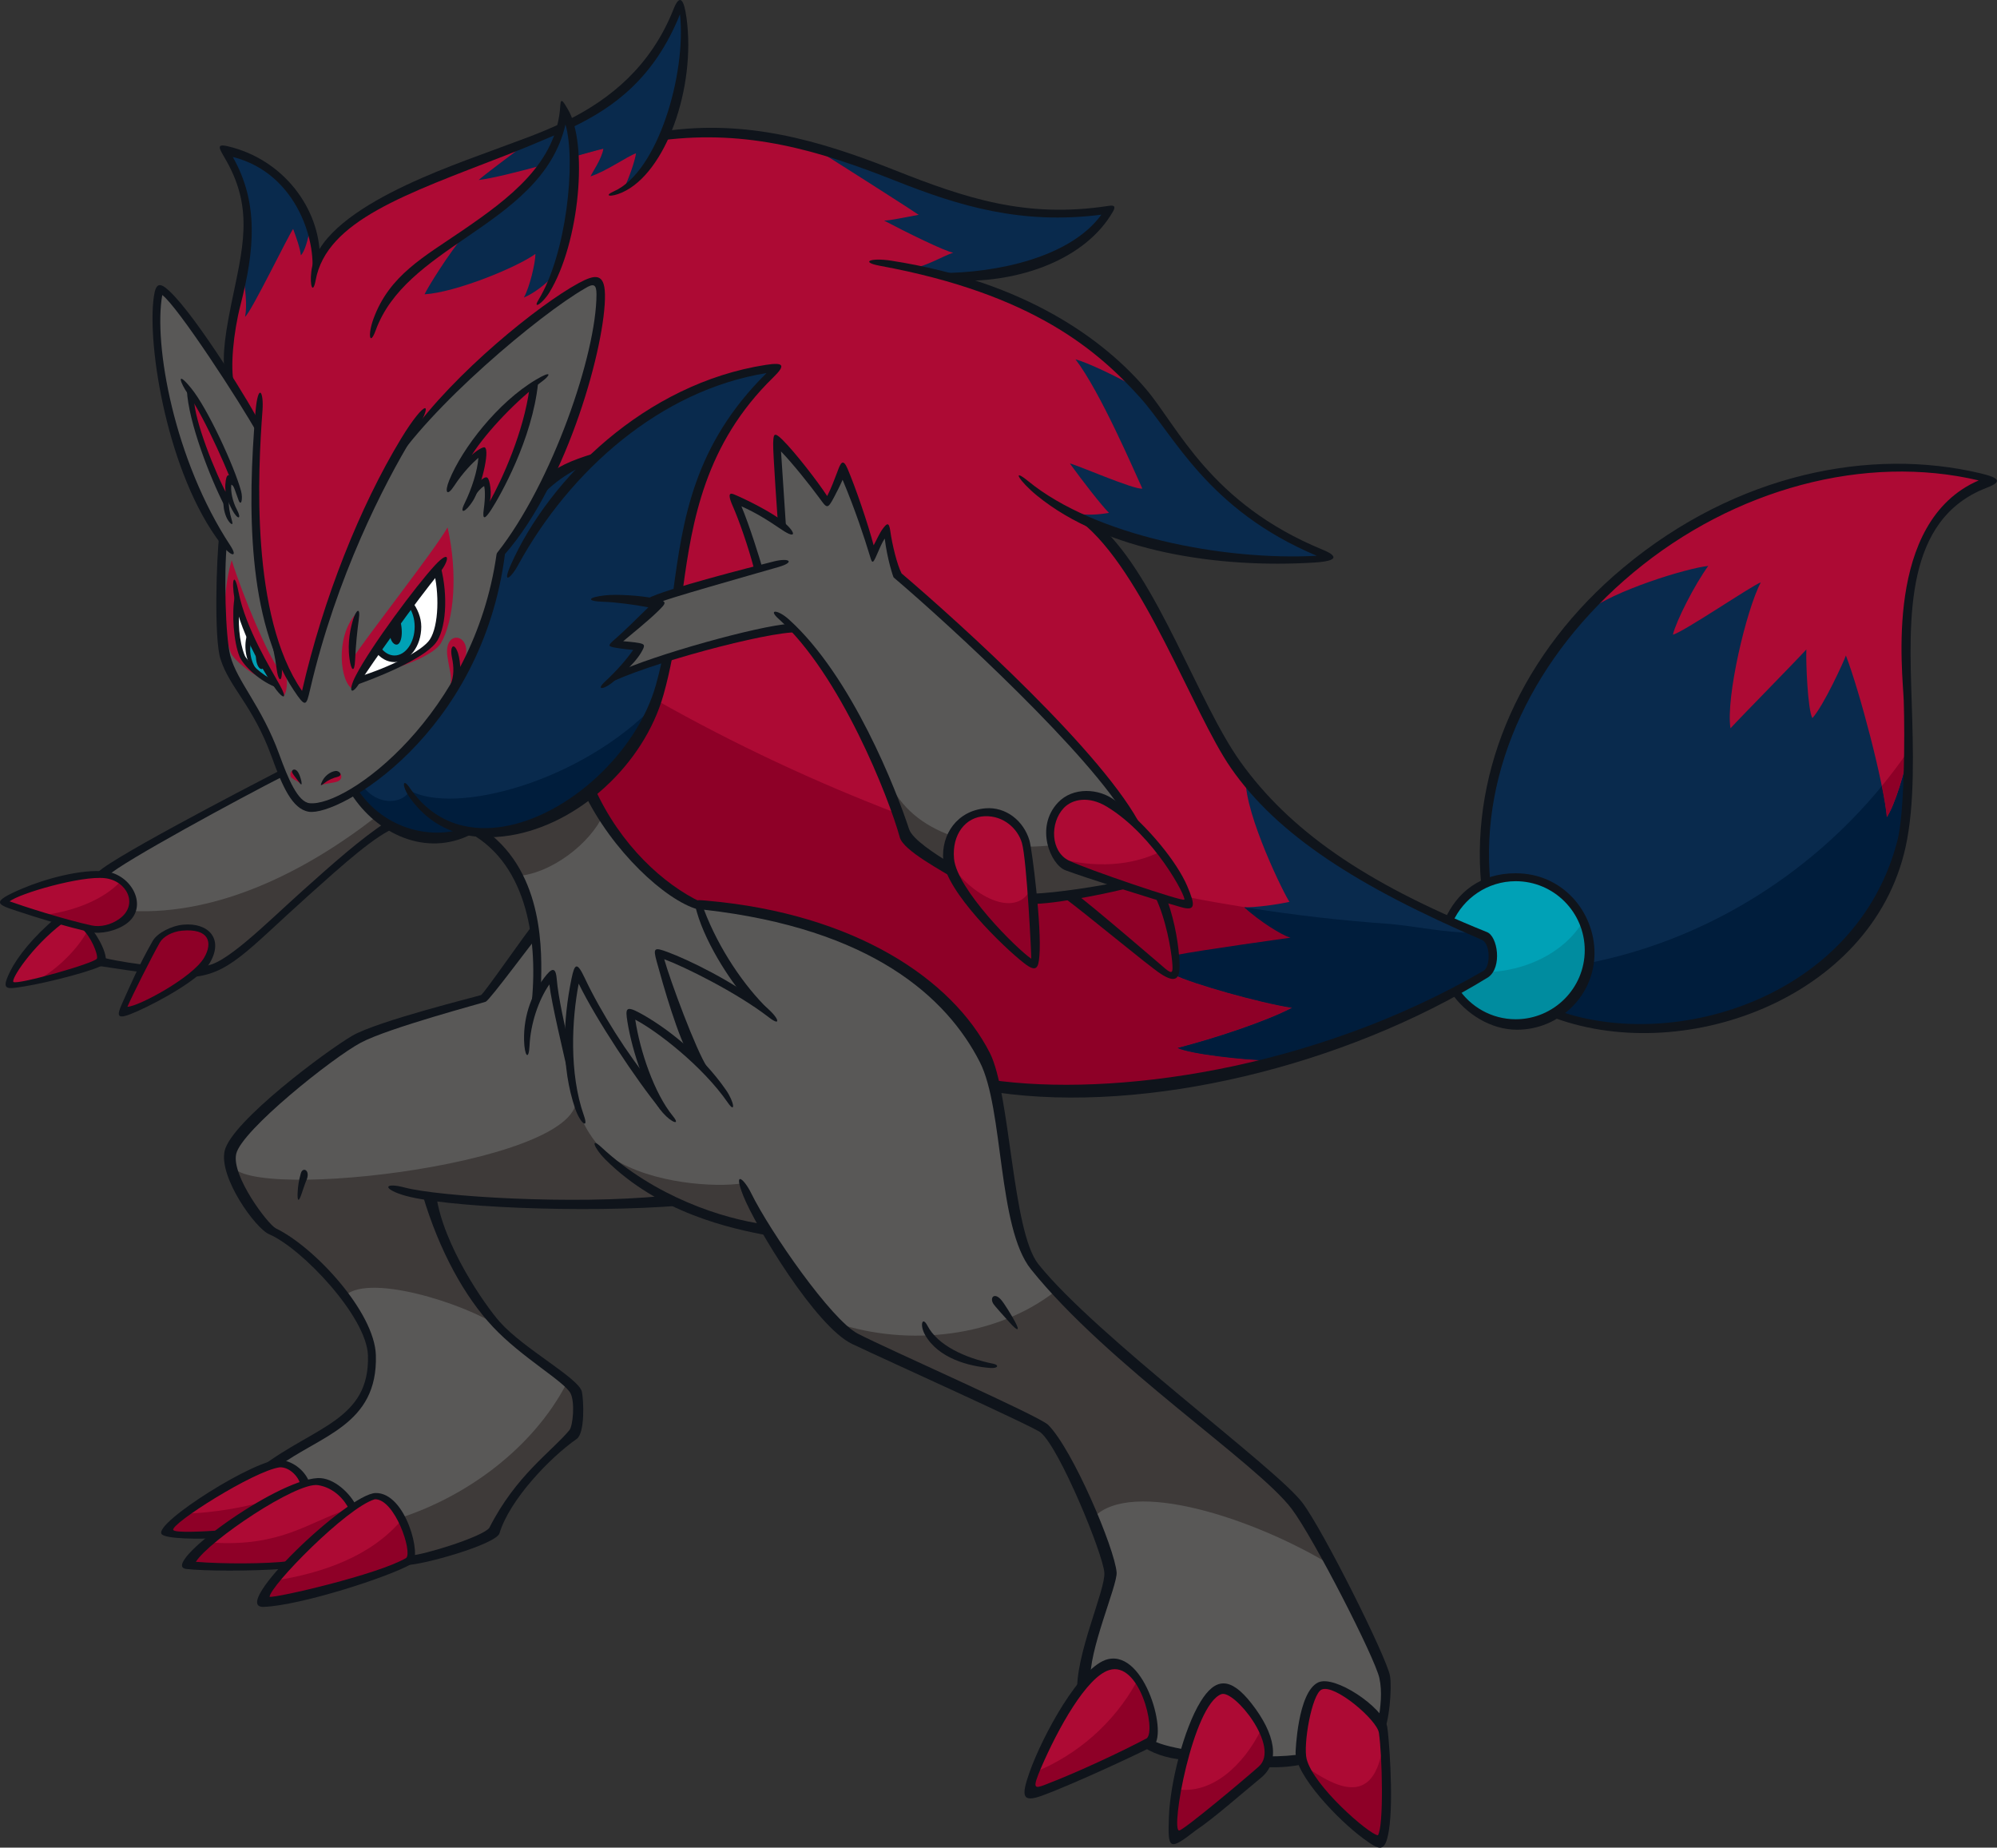 <?xml version="1.0" encoding="UTF-8" standalone="no"?>
<!-- Created with Inkscape (http://www.inkscape.org/) -->

<svg
   version="1.1"
   viewBox="0 0 179.47 166.01"
   id="svg826"
   sodipodi:docname="571-2.svg"
   inkscape:version="1.2.2 (b0a8486, 2022-12-01)"
   xmlns:inkscape="http://www.inkscape.org/namespaces/inkscape"
   xmlns:sodipodi="http://sodipodi.sourceforge.net/DTD/sodipodi-0.dtd"
   xmlns="http://www.w3.org/2000/svg"
   xmlns:svg="http://www.w3.org/2000/svg">
  <rect x="0" y="0" width="179.47" height="166.01" fill="#333333" stroke="none"/>
  <defs
     id="defs830" />
  <sodipodi:namedview
     id="namedview828"
     pagecolor="#505050"
     bordercolor="#eeeeee"
     borderopacity="1"
     inkscape:showpageshadow="0"
     inkscape:pageopacity="0"
     inkscape:pagecheckerboard="0"
     inkscape:deskcolor="#505050"
     showgrid="false"
     inkscape:zoom="1.4216011"
     inkscape:cx="111.14229"
     inkscape:cy="48.536822"
     inkscape:window-width="1385"
     inkscape:window-height="670"
     inkscape:window-x="0"
     inkscape:window-y="25"
     inkscape:window-maximized="0"
     inkscape:current-layer="svg826" />
  <g
     transform="translate(-16.692 -72.416)"
     id="g824">
    <path
       d="m65.361 87.635c0.674-0.972 1.392-2.441 1.725-3.653-0.969 0.443-2.375 0.883-3.423 1.294-1.428 1.086-3.76 2.983-4.151 3.373 1.302-0.166 3.638-0.415 5.849-1.014"
       fill="#092a4d"
       id="path522" />
    <path
       d="m24.449 155.77c-0.709-0.164-1.494-0.372-2.282-0.595-3.316 2.628-5.457 5.952-4.248 5.782 4.023-0.561 7.72-2.288 7.755-2.275 0.182-0.449-0.451-1.981-1.226-2.912"
       fill="#ad0a34"
       id="path524" />
    <path
       d="m70.377 97.706c-1.734-0.749-13.102 8.72-17.791 15.234-2.9 5.088-6.67 13.152-8.629 22.231-3.965-4.854-4.697-15.144-4.114-24.638-0.993-2.263-8.64-13.004-8.881-11.917-1.182 5.323 1.427 15.325 5.708 22.341-0.045 2.313-0.254 9.031 0.185 10.733 0.222 0.858 1.56 2.685 2.309 3.799 1.882 2.805 3.276 9.177 5.184 9.447 2.152 0.303 6.552-2.667 8.806-5.078 4.805-5.14 7.186-9.939 8.513-17.57 7.813-9.904 9.827-24.098 8.71-24.581"
       fill="#595857"
       id="path526" />
    <path
       d="m 128.634,154.344 c 1.112,0.015 3.447,-0.441 4.599,-0.748 -0.373,-0.447 -3.387,-7.997 -4.593,-11.172 -0.363,-0.409 -0.72,-0.828 -1.069,-1.254 -3.738,-4.56 -6.098,-15.021 -13.091,-21.963 -0.544,-0.233 -1.073,-0.477 -1.586,-0.733 1.354,0.303 2.716,0.279 3.614,0.062 -0.691,-0.691 -2.116,-2.615 -3.325,-4.285 0.345,0 5.881,2.483 6.514,2.311 -0.749,-1.613 -3.662,-8.643 -5.908,-11.581 1.041,0.284 2.954,1.385 4.901,2.142 -7.281,-7.497 -15.717,-9.532 -19.864,-10.509 1.341,-0.265 2.828,-1.193 3.726,-1.492 -0.633,-0.058 -4.037,-1.817 -5.995,-2.854 0.518,0 1.613,-0.293 2.88,-0.524 -0.24,-0.192 -6.479,-4.238 -9.043,-5.846 -4.075,-1.119 -8.873,-2.044 -14.068,-1.248 -0.929,2.072 -2.156,3.777 -3.565,4.71 0.55,-0.92 1.07,-2.615 1.158,-3.278 -0.807,0.288 -2.671,1.636 -3.996,2.039 0.114,-0.288 0.923,-1.523 1.038,-2.387 -0.431,0.09 -1.467,0.412 -2.704,0.756 0.104,3.239 -0.538,7.438 -1.722,10.616 -0.889,0.58 -1.681,1.275 -2.479,1.776 0.716,-0.878 1.168,-3.221 0.905,-4.027 -1.67,1.209 -6.944,3.082 -9.788,3.804 0.261,-0.573 2.191,-3.374 3.386,-5.315 2.644,-1.81 5.276,-3.636 6.989,-6.107 -2.211,0.6 -4.531,1.189 -5.834,1.356 0.392,-0.391 2.916,-2.255 4.344,-3.341 -11.302,4.436 -17.689,6.875 -18.897,10.917 0.019,-0.953 -0.275,-2.155 -0.709,-3.3 -0.206,0.884 -0.432,1.87 -0.672,2.264 -0.058,-0.634 -0.468,-1.75 -0.699,-2.384 -0.623,0.406 -3.759,7.182 -4.226,7.751 0.371,-1.046 0.059,-2.213 -0.338,-3.717 -0.606,3.704 -1.718,7.163 -1.168,9.762 1.039,1.596 1.95,3.059 2.491,3.985 -0.582,9.493 0.193,19.984 4.158,24.837 1.96,-9.078 5.721,-17.414 8.62,-22.501 4.689,-6.514 15.837,-15.767 17.542,-15.163 1.705,0.604 -0.954,10.634 -4.898,18.657 1.019,-0.943 2.691,-2.13 4.745,-2.644 4.604,-4.346 10.428,-7.615 16.622,-8.307 -7.233,6.657 -8.161,13.372 -9.094,20.234 2.14,-0.654 5.155,-1.488 7.332,-2.092 -0.342,-1.205 -1.938,-5.888 -2.261,-6.32 1.287,0.459 3.412,1.614 4.28,2.355 -0.125,-2.14 -0.366,-6.779 -0.42,-7.482 1.093,0.807 4.032,4.608 4.55,5.415 0.46,-0.864 1.095,-2.016 1.383,-2.938 0.806,1.786 2.649,6.624 2.764,7.546 0.231,-0.692 0.633,-1.268 1.095,-1.728 0.115,1.382 0.806,3.168 0.979,3.628 4.427,3.763 17.264,15.015 20.927,21.899 3.586,3.091 6.603,8.175 4.761,7.649 -0.577,-0.165 -1.28,-0.376 -2.047,-0.614 0.674,1.946 1.234,3.899 1.437,5.272 2.194,-0.447 10.811,-1.629 10.811,-1.629 -0.845,-0.27 -3,-0.924 -4.458,-2.229"
       fill="#ad0a34"
       id="path528"
       sodipodi:nodetypes="cccccccccccccccccccccccccccccccccccccccccccccccccccccccccccc" />
    <path
       d="m38.718 100.88c0.576-0.461 3.975-7.488 4.32-7.891 0.231 0.634 0.633 1.728 0.691 2.363 0.333-0.285 0.686-1.495 0.799-2.394-1.454-3.854-3.535-6.364-7.596-6.938 2.281 3.45 2.169 7.221 1.587 10.771 0.21 1.597 0.407 3.042 0.198 4.09"
       fill="#092a4d"
       id="path530" />
    <path
       d="m120.88 152.96c-0.963-0.298-2.026-0.639-3.07-0.986-1.021 0.217-3.091 0.535-5.046 0.773 1.796 1.135 8.471 7.397 9.309 7.415 0.838 0.018-0.52-5.256-1.194-7.202"
       fill="#ad0a34"
       id="path532" />
    <g
       fill="#092a4d"
       id="g542">
      <path
         d="m67.401 82.387c-0.529 4.486-3.335 7.191-8.841 10.96-1.59 1.897-3.454 4.94-3.715 5.513 2.823-0.173 8.295-2.42 9.965-3.628 0 0.805-0.518 2.995-1.037 3.917 0.843-0.347 1.899-1.131 2.766-2.04 1.686-4.523 2.415-12.168 0.863-14.721"
         id="path534" />
      <path
         d="m118.96 107.34c-1.847-1.094-4.575-2.357-5.616-2.641 2.246 2.938 5.26 9.999 6.008 11.612-0.633 0.173-6.163-2.246-6.508-2.246 1.209 1.67 2.822 3.744 3.513 4.434-0.896 0.15-2.107 0.278-3.462-0.025 4.022 2.011 11.23 5.132 23.162 3.946-10.933-3.902-15.077-13.781-17.098-15.081"
         id="path536" />
      <path
         d="m77.852 72.802c-2.108 5.519-5.479 8.619-9.964 10.802 0.216 0.8 0.337 1.788 0.372 2.887 1.236-0.344 2.223-0.617 2.654-0.707-0.116 0.864-1.038 2.188-1.152 2.477 1.325-0.403 3.283-1.785 4.089-2.073-0.088 0.663-0.631 2.24-1.088 3.174 3.4-2.253 6.604-9.8 5.088-16.559"
         id="path538" />
      <path
         d="m96.143 92.236c1.958 1.036 5.587 2.822 6.22 2.88-0.898 0.299-2.33 1.168-3.672 1.433 0.986 0.232 1.938 0.484 2.853 0.753 5.43-0.066 12.361-1.723 14.85-6.038-10.28 1.585-16.991-2.704-25.905-5.151 2.564 1.608 8.523 5.413 8.763 5.604-1.266 0.231-2.592 0.519-3.11 0.519"
         id="path540" />
    </g>
    <path
       d="m112.04 144.76c0.958-1.012 2.831-1.078 4.32-0.173 0.605 0.368 1.212 0.826 1.805 1.337-3.664-6.884-16.501-18.136-20.927-21.899-0.173-0.461-0.727-2.538-0.842-3.921-0.25 0.3-1 1.329-1.231 2.02-0.115-0.922-1.958-5.76-2.764-7.546-0.288 0.923-0.922 2.075-1.383 2.938-0.518-0.807-3.457-4.608-4.55-5.415 0.054 0.703 0.295 5.342 0.42 7.482-0.867-0.741-2.993-1.896-4.28-2.355 0.324 0.431 1.919 5.115 2.261 6.32-2.176 0.604-9.352 2.736-9.736 2.921 0.386 0.07 0.689 0.14 0.839 0.202-1.083 1.137-3.572 3.355-3.951 3.572 0.379 0.163 1.84 0.163 2.164 0.324-0.447 0.855-1.537 1.924-2.188 2.539 2.421-1.049 13.127-4.082 15.843-4.346 5.547 5.685 9.488 16.047 10.208 18.258 0.35 1.073 2.834 2.655 4.278 3.574-0.779-2.047 0.384-5.113 2.859-5.197 1.187-0.041 3.15 0.824 3.686 2.649 0.244 0.83 0.488 2.891 0.658 5.008 0.843-0.041 7.258-0.862 8.28-1.079-2.19-0.728-4.294-1.479-5.194-1.913-1.891-0.913-1.946-3.848-0.576-5.299"
       fill="#595857"
       id="path544" />
    <path
       d="m182.63 130.86c-0.154 0.461-1.862 4.11-2.917 5.294-0.427-0.741-0.552-4.778-0.502-5.864-0.889 0.986-5.84 5.787-6.704 6.737-0.435-2.742 1.573-10.589 2.878-13.046-0.614 0.154-7.091 4.852-7.936 5.006 0.297-1.234 2.231-4.781 3.46-6.471-1.897 0.196-9.084 2.896-11.665 4.899-6.064 6.657-9.722 15.263-8.935 24.357 0.796-0.344 1.673-0.537 2.594-0.537 3.616 0 6.558 2.942 6.558 6.558 0 2.398-1.299 4.494-3.227 5.638 12.857 4.802 28.452-3.177 31.353-15.008 0.615-2.511 0.614-6.465 0.599-9.355-0.33 1.954-1.085 4.974-1.814 6.076-0.275-3.079-2.51-11.078-3.744-14.285"
       fill="#092a4d"
       id="path546" />
    <path
       d="m132.81 162.97c-2.926-0.45-9.039-2.183-10.608-2.978-0.183 0.209-0.507 0.158-1.008-0.247-1.793-1.444-6.639-5.855-8.434-6.991-1.22 0.148-2.391 0.265-3.234 0.307 0.231 2.878 0.323 5.86 0.09 5.992-0.426 0.244-6.015-5.087-7.293-8.453-1.445-0.919-3.929-2.501-4.278-3.574-0.72-2.21-4.713-12.72-10.26-18.405-1.949 0.189-7.032 1.518-11.179 2.839-0.994 4.811-1.727 7.589-7.052 11.924 3.141 6.11 6.459 8.53 10.035 10.371 0 3e-3 5.8e-4 8e-3 0 0.011 15.235 1.28 24.439 8.49 26.154 16.042 7.13 1.014 16.191 0.345 25.394-2.078-2.94-0.083-7.486-0.618-8.618-1.151 3.303-0.845 7.949-2.381 10.291-3.61"
       fill="#ad0a34"
       id="path548" />
    <path
       d="m140.95 223.04c-0.115-1.037-5.943-12.676-7.891-15.263-3.686-4.896-17.279-13.852-23.442-21.541-2.321-2.896-2.671-11.832-3.724-16.47-0.2-0.882-0.42-1.613-0.676-2.116-2.972-5.829-11.379-12.689-25.627-13.887-0.016 1.572 3.124 6.514 4.821 8.649-3.343-2.206-7.653-4.192-8.507-4.323 0.035 0.622 2.156 7.118 3.475 9.755-2.363-2.257-4.952-4.001-6.047-4.418 0.161 1.881 1.112 4.962 2.182 7.223-2.762-3.264-5.857-8.392-6.944-10.985-0.543 2.237-0.827 5.004-0.701 7.686-0.59-2.357-1.496-5.878-1.526-7.418-0.517 0.548-0.984 1.289-1.369 2.133-0.046-0.874 0.154-3.07-0.25-5.706-1.181 1.379-4.099 5.547-4.652 5.789-0.608 0.267-10.369 3.182-10.972 3.462-2.453 1.139-11.01 8.108-11.53 10.413-0.395 1.743 2.623 6.69 3.801 7.107 2.066 0.734 8.632 7.447 8.742 11.062 0.212 6.953-8.069 8.229-8.623 9.642 0.024-7e-3 0.549 0.165 0.565 0.164 1.108-0.037 1.826 0.838 2.016 1.823 0.594-0.229 1.073-0.347 1.367-0.303 1.168 0.177 2.426 1.416 2.992 2.446 0.872-0.657 1.563-1.108 1.874-1.192 2.269-0.27 3.755 4.806 3.214 5.782 1.804-0.381 7.314-2.274 7.466-2.817 0.608-2.167 5.759-7.708 7.069-8.515 0.494-0.304 0.457-2.471 0.228-3.42-0.25-1.04-5.663-4.789-6.956-6.386-1.264-1.561-5.048-6.967-6.175-11.577 6.308 0.767 18.175 1.096 21.735 0.572 3.025 1.44 6.208 1.958 8.722 2.441 2.463 3.834 6.03 9.027 7.999 9.846 3.305 1.377 16.041 7.244 16.731 7.936 1.605 1.604 5.985 11.087 6.134 12.939 0.154 1.92-2.827 8.77-2.444 10.228l5.449 4.983c2.073 1.555 11.895 2.181 14.66 1.605l6.388-2.164c0.768-0.908 0.542-4.149 0.426-5.187"
       fill="#595857"
       id="path550" />
    <path
       d="m48.451 143.34c-1.364 0.86-3.449 1.764-4.169 1.69-0.965-0.101-1.572-1.49-2.221-3.245-2.524 1.413-14.552 7.877-16.382 9.151 0.032 2e-3 0.434 0.085 0.465 0.088 0.881 0.098 2.594 1.419 2.448 2.791-0.16 1.482-2.699 2.296-4.144 1.961 0.775 0.931 1.407 2.463 1.225 2.913 1.146 0.424 7.311 1.485 9.294 1.001 3.746-0.913 11.415-9.556 16.886-13.254-1.355-0.607-2.543-1.656-3.403-3.094"
       fill="#595857"
       id="path552" />
    <path
       d="m195.71 115.51c-12.991-3.627-27.407 1.968-36.462 11.909 2.481-1.953 9.068-3.958 10.965-4.154-1.229 1.69-2.881 4.94-3.178 6.173 0.845-0.154 7.283-4.535 7.898-4.69-1.306 2.458-3.159 10.366-2.723 13.107 0.864-0.95 5.931-6.098 6.819-7.085-0.049 1.086 0.116 5.43 0.543 6.17 1.054-1.185 2.857-5.166 3.011-5.627 1.234 3.209 3.405 11.451 3.68 14.53 0.729-1.103 1.643-4.105 1.973-6.058-0.05-10.08-2.016-21.174 7.474-24.277"
       fill="#ad0a34"
       id="path554" />
    <path
       d="m75.907 158.09c0.854 0.131 5.164 2.118 8.507 4.323-1.697-2.135-4.837-7.078-4.821-8.649 5.8e-4 -3e-3 0-8e-3 0-0.013-3.924-2.02-6.629-3.744-10.035-10.37-2.933 2.386-6.403 3.89-9.588 3.797 5.828 5.237 4.771 10.438 5.006 14.888 0.385-0.845 0.852-1.586 1.369-2.133 0.029 1.539 0.936 5.061 1.526 7.418-0.126-2.682 0.158-5.449 0.701-7.687 1.086 2.594 4.182 7.721 6.944 10.986-1.069-2.261-2.02-5.342-2.182-7.223 1.096 0.418 3.684 2.161 6.048 4.418-1.319-2.637-3.44-9.133-3.475-9.755"
       fill="#595857"
       id="path556" />
    <path
       d="m41.989 204.01c-2.361 0.229-12.162 5.886-9.853 6.22 0.765 0.111 3.167 0.125 4.414 0.071 2.313-1.717 5.561-3.725 7.523-4.481-0.19-0.985-1.44-1.873-2.084-1.81"
       fill="#ad0a34"
       id="path558" />
    <path
       d="m70.009 113.72c-2.054 0.515-3.726 1.701-4.745 2.644-1.103 2.242-2.32 4.305-3.598 5.924-2.799 12.402-7.041 17.299-13.159 21.159 2.045 3.42 6.066 5.205 10.328 3.628 7.611 1.197 15.676-5.462 17.774-15.617-1.844 0.587-3.499 1.173-4.613 1.655 0.651-0.615 1.74-1.684 2.188-2.539-0.324-0.162-1.785-0.162-2.164-0.325 0.378-0.216 2.868-2.434 3.95-3.572-0.149-0.061-0.452-0.132-0.839-0.201 0.384-0.186 1.268-0.481 2.405-0.829 0.933-6.862 1.861-13.577 9.093-20.234-6.193 0.692-12.017 3.96-16.621 8.307"
       fill="#092a4d"
       id="path560" />
    <path
       d="m45.439 205.52c-2.161-0.328-13.959 7.148-11.403 7.564 1.565 0.255 5.834-0.016 8.63-0.039 1.701-1.749 4.077-3.807 5.765-5.079-0.566-1.03-1.824-2.268-2.992-2.446"
       fill="#ad0a34"
       id="path562" />
    <path
       d="m152.91 151.24c-2.805 0-4.806 1.084-6.043 4.012 1.051 0.492 2.127 0.974 3.235 1.449 0.847 0.508 0.96 2.654 0.17 3.218-0.921 0.535-1.854 1.049-2.799 1.541 1.179 1.746 3.176 2.896 5.437 2.896 2.744 0 6.558-1.804 6.558-6.558 0-3.616-2.942-6.558-6.558-6.558"
       fill="#00a1b6"
       id="path564" />
    <path
       d="m150.22 156.43c-4.587-1.966-14.04-5.507-21.58-14.003-0.069 3.238 3.567 10.571 3.94 11.018-1.263 0.278-2.919 0.488-4.07 0.5 1.458 1.304 3.302 2.456 4.147 2.726 0 0-8.151 1.119-10.345 1.567 0.128 0.867 0.111 1.5-0.109 1.752 1.568 0.795 7.681 2.528 10.608 2.978-2.342 1.229-6.988 2.765-10.291 3.61 1.132 0.533 6.2 1.125 9.141 1.208 5.462-1.438 16.196-6.001 18.606-7.869 0.79-0.565 0.8-2.979-0.047-3.486"
       fill="#092a4d"
       id="path566" />
    <g
       fill="#ad0a34"
       id="g576">
      <path
         d="m50.305 206.77c-2.26 0.608-12.501 9.92-9.085 9.465 3.326-0.443 10.301-2.432 12.163-3.535 0.78-0.462-0.797-6.202-3.079-5.93"
         id="path568" />
      <path
         d="m26.145 151.02c-1.701-0.194-8.259 1.165-9.024 2.571 0.821 0.298 7.615 2.247 7.75 2.276 1.686 0.364 3.599-0.911 3.722-2.056 0.15-1.399-0.956-2.625-2.448-2.791"
         id="path570" />
      <path
         d="m108.87 148.05c-0.536-1.825-2.499-2.691-3.686-2.649-2.197 0.075-3.257 2.601-3.11 4.204 0.341 3.772 7.135 9.502 7.545 9.446 0.41-0.056-0.504-10.171-0.748-11.001"
         id="path572" />
      <path
         d="m116.36 144.59c-1.489-0.906-3.363-0.84-4.32 0.173-1.371 1.451-1.315 4.386 0.576 5.299 0.9 0.434 10.112 3.493 10.688 3.658 0.496-2.852-4.9-7.886-6.944-9.13"
         id="path574" />
    </g>
    <path
       d="m48.79 133.4c1.226-0.175 5.961-2.131 6.833-3.352 1.15-1.609 0.765-4.857 0.34-6.438-1.597 1.867-5.854 7.88-7.173 9.789"
       fill="#fff"
       id="path578" />
    <path
       d="m50.654 130.76c0.382 0.522 0.909 0.846 1.491 0.846 1.163 0 2.11-1.295 2.11-2.887 0-0.807-0.244-1.539-0.636-2.065z"
       fill="#00a1b6"
       id="path580" />
    <path
       d="m64.634 106.91c-2.983 2.418-6.317 6.519-7.427 8.98 1.113-1.612 2.611-3.111 2.88-2.957 0.101 0.057-0.208 1.857-0.78 3.53 0.442-0.349 1.031-0.783 1.125-0.689 0.155 0.154 0.154 1.536-0.192 2.842 1.055-1.619 3.783-6.572 4.393-11.706"
       fill="#ad0a34"
       id="path582" />
    <path
       d="m36.986 117.66c-0.003-0.349 0.064-0.654 0.242-0.885-0.093-0.539-0.069-0.978 0.128-1.077 0.072-0.036 0.343 0.093 0.606 0.267-0.884-2.24-2.719-5.968-3.963-7.973-0.178 2.7 2.152 7.642 2.988 9.667"
       fill="#ad0a34"
       id="path584" />
    <path
       d="m39.169 129.61c-0.451-0.991-0.852-2.027-1.117-3.002-0.215 1.485-0.104 3.679 0.349 4.799 0.095 0.235 0.416 0.573 0.835 0.924-0.197-0.775-0.285-2.091-0.066-2.721"
       fill="#fff"
       id="path586" />
    <path
       d="m39.169 129.61c-0.219 0.63-0.131 1.946 0.066 2.721 0.649 0.545 1.529 1.117 2.161 1.375-0.565-0.862-1.461-2.41-2.227-4.096"
       fill="#00a1b6"
       id="path588" />
    <g
       fill="#ad0a34"
       id="g598">
      <path
         d="m133.7 230.01c0 2.477 6.105 7.948 6.969 7.66 0.94-0.313 0.47-8.863 0.348-9.678-0.173-1.152-4.092-4.836-5.704-4.088-1.784 0.828-1.613 5.125-1.613 6.106"
         id="path590" />
      <path
         d="m130.07 231.39c-1.121 1.007-6.473 5.352-7.141 5.76-2.074 1.267 0.339-11.848 3.392-13 1.353-0.51 5.996 5.224 3.75 7.24"
         id="path592" />
      <path
         d="m119.93 228.91c-2.669 1.413-6.854 3.341-9.677 4.378-3.767 1.384 4.297-11.442 6.352-11.383 3.286 0.094 4.304 6.487 3.325 7.005"
         id="path594" />
      <path
         d="m35.444 156.39c-0.962-1.134-3.865-0.812-4.648 0.56-0.718 1.254-2.52 4.841-2.938 5.825-0.686 1.615 6.12-2.057 7.344-4.162 0.401-0.692 0.712-1.671 0.242-2.224"
         id="path596" />
    </g>
    <g
       fill="#8e0027"
       id="g606">
      <path
         d="m24.6 155.97c-0.935 1.75-2.656 3.38-4.231 4.345 3.026-0.297 5.283-1.633 5.305-1.625 0.17-0.42-0.372-1.783-1.074-2.72"
         id="path600" />
      <path
         d="m 122.93,153.58 c -0.577,-0.165 -1.28,-0.376 -2.047,-0.614 0.674,1.946 1.234,3.899 1.437,5.272 2.194,0.019 11.091,-1.162 11.091,-1.162 0.025,-0.643 -3.435,-1.826 -4.893,-3.13 0.026,-0.002 0.058,-0.003 0.085,-0.007 -1.717,-0.275 -3.429,-0.576 -5.138,-0.909 0.085,0.459 -0.07,0.683 -0.534,0.55"
         id="path602"
         sodipodi:nodetypes="cccccccc" />
      <path
         d="m120.88 152.96c-0.963-0.298-2.026-0.639-3.07-0.986-1.021 0.217-3.091 0.535-5.046 0.773 1.796 1.135 8.317 7.506 9.264 7.415 0.947-0.09-0.475-5.256-1.149-7.202"
         id="path604" />
    </g>
    <path
       d="m96.506 142.47c0.055 0.395 0.745 4.471 2.601 6.189 0.443 0.41 1.312 1.099 2.54 1.797 0.015-1.044 0.17-2.071 0.451-2.989-2.332-0.855-4.452-2.371-5.593-4.997"
       fill="#3e3a39"
       id="path608" />
    <path
       d="m117.81 151.98c-2.19-0.728-4.293-1.479-5.193-1.913-0.708-0.342-1.158-0.967-1.373-1.692-0.584 0.055-1.336 0.105-2.192 0.118 0.267 1.448 0.396 2.841 0.456 4.248 3.675 0.154 7.895-0.675 8.303-0.761"
       fill="#3e3a39"
       id="path610" />
    <path
       d="m188.23 139.83c-0.336 1.953-1.241 4.917-1.965 6.01-0.061-0.703-0.225-1.678-0.451-2.797-6.75 8.22-16.17 13.925-26.454 15.922-0.346 1.899-1.512 3.514-3.118 4.466 13.176 4.923 28.095-2.562 31.253-15.441 0.614-2.501 0.758-5.295 0.744-8.172-2e-3 3e-3 -7e-3 8e-3 -8e-3 0.011"
       fill="#001d3c"
       id="path612" />
    <path
       d="m69.558 143.38c2.854 5.552 6.183 8.388 10.035 10.37 0 3e-3 5.7e-4 0.01 0 0.013 15.235 1.28 24.439 8.489 26.154 16.041 7.13 1.015 16.191 0.346 25.394-2.077-2.941-0.083-7.486-0.618-8.618-1.151 3.302-0.845 7.949-2.381 10.291-3.61-2.927-0.45-9.039-2.183-10.608-2.978-0.183 0.208-0.507 0.157-1.008-0.247-1.794-1.444-6.639-5.855-8.434-6.99-1.22 0.148-2.391 0.265-3.234 0.306 0.231 2.879 0.323 5.861 0.09 5.993-0.426 0.244-6.015-5.088-7.293-8.453-1.445-0.92-3.929-2.502-4.278-3.574-0.103-0.319-0.277-0.812-0.511-1.435-7.554-2.879-14.887-6.321-21.879-10.272-0.891 2.748-2.366 5.024-6.101 8.065"
       fill="#8e0027"
       id="path614" />
    <g
       fill="#3e3a39"
       id="g626">
      <path
         d="m68.481 171.2c0.066 6.065-31.748 9.447-30.97 5.548-0.394 1.744 2.683 5.967 3.861 6.385 1.487 0.529 4.062 2.574 6.126 5.911 1.899-2.452 11.076 0.554 13.953 2.518-0.043-0.049-0.089-0.1-0.125-0.144-1.264-1.561-5.048-6.966-6.175-11.577 6.05 0.736 18.424 0.645 22.085 0.503-1.762-0.99-8.007-4.07-8.756-9.145"
         id="path616" />
      <path
         d="m85.635 183.11c-0.705-1.726-1.486-2.522-2.185-4.373-2.497 0.395-8.153 0.03-11.668-2.236 1.266 1.486 2.973 2.531 4.735 3.522 0.157-7e-3 0.305-0.011 0.431-0.017 1.9 0.904 6.886 2.587 8.687 3.103"
         id="path618" />
      <path
         d="m68.283 197.8c-0.052-0.216-0.327-0.549-0.74-0.954-2.922 5.545-8.711 9.986-15.036 12.006 0.795 1.415 1.328 3.129 1.012 3.699 1.804-0.381 7.314-2.273 7.466-2.816 0.608-2.167 5.759-7.708 7.069-8.515 0.494-0.304 0.457-2.471 0.228-3.42"
         id="path620" />
      <path
         d="m111.54 188.43c-5.262 4.125-13.18 5.029-19.743 2.84 0.608 0.558 1.158 0.965 1.609 1.153 3.305 1.377 16.247 7.523 16.937 8.215 0.778 0.776 3.301 5.371 4.634 8.117 3.413-3.535 14.373 0.109 21.109 4.152-1.206-2.251-2.346-4.232-3.021-5.128-3.34-4.436-14.817-12.208-21.527-19.349"
         id="path622" />
      <path
         d="m50.603 145.71c-6.365 4.986-14.254 8.953-22.143 8.555-0.558 1.193-2.719 1.815-4.012 1.514 0.775 0.931 1.407 2.463 1.226 2.912 1.145 0.424 7.311 1.514 9.293 1.031 3.746-0.913 11.415-9.586 16.887-13.284-0.437-0.196-0.854-0.442-1.251-0.728"
         id="path624" />
    </g>
    <path
       d="m186.26 145.84c0.724-1.093 1.628-4.058 1.965-6.01-0.76 1.109-1.569 2.18-2.416 3.213 0.227 1.12 0.389 2.094 0.451 2.797"
       fill="#8e0027"
       id="path628" />
    <path
       d="m69.558 143.38c-2.933 2.386-6.403 3.891-9.588 3.798 0.763 0.686 2.524 3.285 3.07 3.968 3.204-0.183 6.723-2.988 7.882-5.547-0.509-0.722-0.976-1.464-1.364-2.219"
       fill="#3e3a39"
       id="path630" />
    <path
       d="m32.136 210.23c0.765 0.11 3.167 0.125 4.415 0.071 1.497-1.112 3.386-2.343 5.064-3.28-2.616 0.765-5.497 1.333-8.33 1.392-1.294 0.947-1.947 1.701-1.148 1.817"
       fill="#8e0027"
       id="path632" />
    <path
       d="m53.502 143.44c-0.491 1.16-2.865 1.509-4.227-0.446-0.665 0.506-0.101 0.117-0.802 0.558 2.045 3.421 6.101 5.101 10.362 3.524 6.104 0.96 13.472-3.491 16.882-11.477-6.821 7.154-18.216 10.065-22.215 7.841"
       fill="#001d3c"
       id="path634" />
    <path
       d="m35.767 211.02c-1.912 1.381-2.529 1.934-1.731 2.064 1.565 0.255 5.835-0.016 8.63-0.039 1.256-1.292 3.741-3.785 5.184-4.973-3.405 1.097-5.923 3.351-12.084 2.948"
       fill="#8e0027"
       id="path636" />
    <path
       d="m150.43 159.76c-0.049 0.058-0.101 0.111-0.159 0.153-0.921 0.535-1.854 1.049-2.799 1.541 1.179 1.745 3.176 2.895 5.437 2.895 2.744 0 6.558-1.803 6.558-6.558 0-0.911-0.187-1.778-0.524-2.567-1.699 2.832-5.165 4.419-8.513 4.535"
       fill="#008c9f"
       id="path638" />
    <path
       d="m150.1 156.7c-0.288-0.124-0.65-0.283-1.076-0.476-2.466-5e-3 -4.997-0.569-7.414-0.789-4.343-0.3-8.687-0.803-13.012-1.495-0.027 2e-3 -0.059 3e-3 -0.085 7e-3 1.458 1.304 3.302 2.456 4.147 2.726 0 0-8.151 1.119-10.345 1.567 0.128 0.868 0.112 1.5-0.109 1.752 1.568 0.795 7.681 2.528 10.608 2.978-2.342 1.229-6.988 2.765-10.291 3.61 1.132 0.533 5.678 1.068 8.618 1.151 5.462-1.438 16.719-5.944 19.128-7.812 0.79-0.565 0.677-2.71-0.169-3.218"
       fill="#001d3c"
       id="path640" />
    <g
       fill="#8e0027"
       id="g658">
      <path
         d="m41.298 214.45c-0.887 1.156-1.121 1.929-0.078 1.79 3.325-0.443 10.3-2.432 12.163-3.535 0.403-0.239 0.19-2.228-0.548-3.771-2.799 3.337-7.177 4.84-11.538 5.516"
         id="path642" />
      <path
         d="m27.579 151.56c-1.595 1.732-4.255 2.711-6.97 3.087 2.03 0.591 4.185 1.208 4.262 1.224 1.686 0.364 3.598-0.911 3.721-2.056 0.089-0.835-0.332-1.722-1.013-2.256"
         id="path644" />
      <path
         d="m102.15 150.05c0.794 3.606 6.875 8.946 7.445 8.966 0.435-0.16-0.123-3.355-0.294-6.651-1.436 2.696-5.452 0.381-7.151-2.315"
         id="path646" />
      <path
         d="m111.92 149.55c0.197 0.204 0.426 0.38 0.696 0.51 0.9 0.434 10.112 3.493 10.688 3.658 0.233-1.335-0.828-3.149-2.23-4.829-2.754 1.388-6.072 1.491-9.154 0.661"
         id="path648" />
      <path
         d="m133.99 231.12c1.222 2.704 5.927 6.8 6.677 6.55 0.714-0.238 0.449-5.181 0.225-7.91-0.938 4.836-4.032 3.362-6.902 1.36"
         id="path650" />
      <path
         d="m122.41 233.17c-0.437 2.544-0.365 4.52 0.511 3.985 0.668-0.408 6.02-4.753 7.141-5.76 0.929-0.834 0.679-2.248-0.028-3.583-1.57 3.197-4.447 5.894-7.625 5.358"
         id="path652" />
      <path
         d="m118.84 223.54c-2.083 3.742-5.322 6.542-9.127 8.1-0.463 1.252-0.42 2.002 0.536 1.651 2.822-1.038 7.007-2.965 9.677-4.378 0.672-0.355 0.286-3.486-1.086-5.373"
         id="path654" />
      <path
         d="m35.501 156.42c-0.962-1.134-3.923-0.849-4.706 0.523-0.718 1.255-2.52 4.841-2.938 5.825-0.686 1.615 6.12-2.056 7.344-4.161 0.401-0.692 0.77-1.634 0.3-2.187"
         id="path656" />
    </g>
    <g
       fill="#0f141b"
       id="g666">
      <path
         d="m53.398 126.87c0.358 0.495 0.56 1.148 0.56 1.853 0 1.428-0.813 2.59-1.812 2.59-0.465 0-0.91-0.258-1.252-0.725 0.095 0.132-0.484 0.082-0.484 0.332 0 8e-3 0.002 0.013 0.005 0.018 0.457 0.624 1.071 0.968 1.731 0.968 1.326 0 2.406-1.429 2.406-3.184 0-0.847-0.358-1.632-0.806-2.232-0.03-0.041-0.107 0.125-0.347 0.379"
         id="path660" />
      <path
         d="m51.763 129.05c-0.122 0.751 0.237 1.326 0.601 1.283 0.405-0.048 0.646-1.159 0.19-2.542z"
         id="path662" />
      <path
         d="m40.483 132.14s-0.083 0.414-0.294 0.392c-0.331-0.034-0.525-0.702-0.498-1.27z"
         id="path664" />
    </g>
    <g
       fill="#ad0a34"
       id="g678">
      <path
         d="m39.505 130.45 2.641 4.513c0.166-0.039 0.688-1.12-0.049-3.23-0.043-0.121-0.228-1.124-0.707-2.068 0.026 0.445 0.424 2.448 0.346 2.867-0.959-1.225-3.213-6.536-4.224-9.786-0.794 2.747-0.855 6.343-0.072 8.342 0.228 0.581 1.913 1.95 2.66 2.191 0 0-0.755-0.593-1.566-1.588-0.812-0.994-0.52-5.088-0.52-5.088z"
         id="path668" />
      <path
         d="m45.565 142.96c0.321-0.16 1.086-0.178 1.468-0.331 0.481-0.193 0.428-0.744-0.043-0.887 0 0-1.065 0.557-1.425 1.218"
         id="path670" />
      <path
         d="m43.707 142.83c-0.359-0.294-0.588-0.338-0.798-0.523-0.25-0.22-0.1-0.768 0.332-0.713 0 0 0.343 0.729 0.466 1.236"
         id="path672" />
      <path
         d="m58.332 132.04c1.137-2.642-1.797-3.27-1.433-0.66 0.23 1.647 0.642 2.259-0.083 3.307l0.802-1.106c0.537-0.736 0.474-0.986 0.713-1.541"
         id="path674" />
      <path
         d="m55.525 130.26c1.324-2.972 0.437-6.647 0.437-6.647l-6.321 8.398-1.23 2.33c-1.143-0.549-1.622-4.64 0.236-6.739-0.324 2.658-0.31 4.061-0.31 4.061 1.041-1.704 7.342-9.697 8.578-11.862 0.935 4.141 0.598 8.385-0.61 10.419-0.558 0.941-2.977 1.892-3.779 2.108z"
         id="path676" />
    </g>
    <g
       fill="#0f141b"
       id="g822">
      <path
         d="m68.686 97.859c-3.596 1.95-11.188 8.1-15.116 13.609-0.561 0.787-1.466 2.374-1.885 3.281 3.522-5.739 13.544-14.102 17.565-16.411 0.785-0.492 1.048-0.386 1.048 0.519 0 5.356-3.984 16.964-8.911 23.209-0.036 0.046-0.063 0.101-0.071 0.16-2.038 14.39-13.422 22.71-16.801 22.358-1.054-0.11-1.925-2.182-2.722-4.374-1.589-4.369-3.807-6.567-4.407-8.891-0.439-1.699-0.58-7.48-0.298-10.095 0.021-0.196-0.667-0.928-0.69-0.733-0.252 2.072-0.479 9.257 0.102 11.111 0.825 2.634 2.919 4.162 4.623 8.851 0.951 2.616 1.831 4.657 3.318 4.898 2.721 0.441 15.549-6.979 17.633-23.152 5.678-6.492 9.073-18.979 8.986-23.332-0.038-1.936-0.894-1.811-2.375-1.008"
         id="path680" />
      <path
         d="m39.645 109.5c-0.703 8.393-0.738 18.661 3.436 24.92 1.081 1.621 1.132 1.449 1.487-0.08 2.355-10.126 6.643-18.431 9.211-22.667 2.147-3.55 1.109-3.384-1.047 0.161-3.692 6.09-6.996 14.379-8.895 22.661-4.659-6.717-3.959-19.813-3.555-25.196 0.131-1.736-0.404-2.578-0.637 0.201"
         id="path682" />
      <path
         d="m31.885 98.539c-0.825-0.759-1.184-0.719-1.364 0.508-0.646 4.45 1.263 16.025 6.016 22.222 0.901 1.174 1.591 1.296 0.851 0.16-5.054-7.684-6.909-18.066-6.113-22.504 1.38 1.009 7.03 9.686 8.54 12.422 0.095 0.171 0.218-0.811 0.15-0.996-0.353-0.959-5.596-9.529-8.081-11.813"
         id="path684" />
      <path
         d="m37.044 86.879c2.478 4.386 1.444 7.932 0.442 12.809-0.752 3.667-0.821 5.33-0.493 6.641 0.047 0.192 0.738 0.602 0.731 0.573-0.355-1.422-0.061-4.58 0.579-7.07 1.272-4.954 1.655-9.188-0.69-13.313 5.918 1.487 7.661 7.965 7.059 10.944-0.003 0.016 0.768-1.689 0.768-1.885 0-4.364-3.211-8.825-8.273-10.019-1.16-0.274-0.722 0.259-0.122 1.321"
         id="path686" />
      <path
         d="m61.672 85.663c-4.329 1.641-16.323 5.502-17 11.136-0.158 1.316 0.147 2.104 0.387 0.8 0.983-5.361 8.15-7.753 17.057-11.215 1.493-0.58 3.032-1.218 4.601-1.894 0.206-0.345 0.408-0.693 0.575-1.075-2.079 0.996-4.074 1.662-5.62 2.248"
         id="path688" />
      <path
         d="m78.392 74.039c-0.229-1.701-0.608-2.217-1.166-0.809-2.064 5.218-5.77 8.079-9.331 9.891 0.033 0.27 0.151 0.497 0.265 0.715 3.733-1.793 7.346-4.435 9.642-10.136 0.581 5.346-1.98 14.16-5.938 15.906-0.977 0.431-0.291 0.559 0.733 0.106 3.932-1.735 6.644-9.413 5.794-15.674"
         id="path690" />
      <path
         d="m67.048 81.858c-0.28 5.201-4.592 8.391-8.808 11.277-3.454 2.364-6.556 4.018-7.983 7.923-0.537 1.47-0.335 2.506 0.2 1.035 1.349-3.691 4.67-5.963 8.185-8.369 3.85-2.635 7.783-5.38 8.87-10.125 0.96 3.302 0.098 11.625-2.429 15.767-0.551 0.898 0.375 0.325 0.988-0.681 2.73-4.473 3.499-13.416 1.636-16.482-0.319-0.525-0.617-1.116-0.658-0.343"
         id="path692" />
      <path
         d="m76.386 84.201c-0.195 0.028-0.357 0.837-0.162 0.812 7.723-0.968 14.081 0.928 20.969 3.657 5.701 2.258 11.267 3.957 18.479 3.035-2.79 3.85-9.425 5.242-14.463 5.242-0.197 0 1.183 0.678 1.575 0.69 5.576 0.173 11.454-1.921 13.92-6.195 0.297-0.513 0.094-0.601-0.363-0.53-7.444 1.147-12.875-0.685-19.295-3.228-6.81-2.699-13.299-4.538-20.66-3.482"
         id="path694" />
      <path
         d="m95.781 96.3c13.765 2.531 19.571 7.636 23.342 11.801 3.083 3.406 6.058 10.109 15.908 14.253-8.421 0.456-19.927-1.802-25.92-6.695-1.579-1.287-0.809-8e-3 0.767 1.282 6.198 5.059 16.335 6.554 24.924 6.021 3.019-0.187 1.266-0.946 0.755-1.156-10.121-4.161-13.016-11.085-15.887-14.447-3.665-4.294-10.692-9.625-22.882-11.52-1.858-0.289-2.835 0.124-1.007 0.461"
         id="path696" />
      <path
         d="m113.82 119.28c5.593 4.382 10.065 17.175 13.475 22.112 4.194 6.072 11.476 10.708 22.624 15.491 0.75 0.465 0.689 2.345 0.14 2.736-15.427 8.967-33.393 11.397-44.343 9.818-0.195-0.028 0.357 1.105 0.552 1.134 13.489 1.944 31.227-2.367 44.177-10.354 1.266-0.9 0.843-3.665-0.11-4.048-11.161-4.485-17.81-9.248-22.135-15.261-3.809-5.296-7.492-16.534-12.555-21.166-0.145-0.134-1.901-0.522-1.827-0.463"
         id="path698" />
      <path
         d="m152.91 150.88c-3.146 0-5.272 1.673-6.392 4.197 0.293 0.138 0.451 0.055 0.722 0.216 0.965-2.176 3.141-3.7 5.67-3.7 3.42 0 6.202 2.782 6.202 6.202 0 3.42-2.782 6.202-6.202 6.202-2.176 0-4.091-1.13-5.199-2.831-0.147 0.184-0.439 0.311-0.618 0.413 1.324 1.958 3.596 3.359 5.928 3.359 3.813 0 6.968-3.072 6.968-6.885 0-3.696-2.857-7.172-7.08-7.172"
         id="path700" />
      <path
         d="m194.66 114.94c-9.774-2.322-21.849-0.047-32.07 8.471-9.111 7.593-13.73 18.082-12.789 28.409 0.018 0.196 0.833-0.01 0.816-0.205-0.92-10.094 3.925-20.304 12.855-27.748 9.092-7.577 20.878-10.687 31.044-8.284-8.575 3.706-6.815 17.264-6.734 19.82 0.101 3.161 0.072 10.064-0.575 12.561-3.64 14.051-19.949 19.009-30.511 15.26-0.187-0.066-1.001 0.384-0.817 0.457 11.77 4.687 29.022-1.417 32.064-15.14 0.851-3.84 0.69-8.798 0.55-13.16-0.238-7.465-0.63-16.316 6.745-19.138 1.446-0.554 1.141-0.894-0.58-1.303"
         id="path702" />
      <path
         d="m48.241 143.73c2.288 3.602 6.737 5.739 10.821 3.643 0.175-0.09-0.899-0.443-1.227-0.364-3.364 0.808-7.048-0.649-8.979-3.641-0.045-0.071-0.659 0.293-0.615 0.362"
         id="path704" />
      <path
         d="m75.629 133.99c-1.713 6.045-7.869 11.74-13.723 12.697-2.465 0.403-5.926 0.122-8.408-3.507-0.628-0.916-0.691-0.14-0.065 0.777 2.103 3.072 5.363 4.136 9.136 3.52 6.1-0.997 11.97-6.344 13.751-12.629 0.308-1.087 0.569-2.248 0.796-3.42-0.326 0.124-0.635 0.247-0.944 0.37-0.158 0.73-0.336 1.462-0.543 2.192"
         id="path706" />
      <path
         d="m85.522 105.2c-10.853 1.675-19.474 10.229-22.9 17.915-0.894 2.006 0.083 1.136 0.638 0.063 4.666-8.529 12.824-15.718 22.32-17.24-6.577 6.498-7.515 13.185-8.397 19.664 0.283-0.152 0.555-0.269 0.89-0.312 0.829-6.107 1.987-12.988 8.105-18.958 1.105-1.079 1.019-1.391-0.656-1.132"
         id="path708" />
      <path
         d="m58.928 147.27c5.226 2.891 6.162 9.868 5.508 15.609-0.087 0.765 0.874-1.509 0.883-2.004 0.051-2.714 0.363-9.939-4.974-13.823-0.159-0.116-1.589 0.124-1.417 0.219"
         id="path710" />
      <path
         d="m69.968 113.19c-1.974 0.614-3.291 1.178-4.29 2.151-0.275 0.269-0.582 1.97-0.461 1.815 0.676-0.883 2.62-2.557 4.963-3.285 0.187-0.059-0.024-0.739-0.212-0.68"
         id="path712" />
      <path
         d="m75.484 126.18c-1.281-0.265-3.377-0.384-4.384-0.274-1.641 0.178-1.768 0.539-0.133 0.583 0.981 0.026 2.816 0.262 3.993 0.496-0.95 0.94-2.291 2.249-2.94 2.808-0.786 0.672-0.725 0.7 0.147 0.848 0.466 0.079 1.295 0.158 1.429 0.173-0.581 0.837-1.484 1.876-2.494 2.808-1.011 0.932 6e-3 0.721 0.833-0.066 0 0 1.684-1.321 2.382-2.516 0.377-0.646 0.335-0.74-0.187-0.847-0.408-0.084-1.356-0.156-1.431-0.163 0.812-0.684 2.282-1.863 3.122-2.693 0.765-0.756 0.919-0.898-0.336-1.157"
         id="path714" />
      <path
         d="m87.636 128.47c-2.747 0.167-12.219 2.795-15.556 4.382-0.177 0.085-1.048 1.159-0.875 1.066 3.246-1.746 14.518-4.791 17.206-4.686 0.197 8e-3 -0.579-0.774-0.775-0.762"
         id="path716" />
      <path
         d="m86.244 122.86c-1.947 0.487-9.789 2.476-11.363 3.34-0.173 0.094 0.461 0.592 0.634 0.497 0.718-0.391 8.766-2.645 11.144-3.335 1.525-0.443 0.98-0.851-0.414-0.503"
         id="path718" />
      <path
         d="m86.664 128.02c5.57 5.02 9.916 16.076 10.893 19.637 0.326 1.189 3.761 2.978 5.236 3.909l-0.825-1.659c-1.226-0.774-3.278-2.069-3.58-2.998-1.11-3.409-5.117-13.717-10.803-18.84-0.99-0.891-1.91-0.94-0.921-0.048"
         id="path720" />
      <path
         d="m70.133 143.23c-0.081-0.179-0.996 0.327-0.971 0.38 2.513 5.257 7.348 9.708 10.237 10.513 0.089-0.223 0.186-0.437 0.32-0.638-3.367-1.581-7.283-5.136-9.586-10.255"
         id="path722" />
      <path
         d="m75.706 158.8c0.564 2.05 1.968 7.034 3.07 8.688 0.11 0.164 1.542 0.933 1.502 0.873-1.038-1.557-3.379-7.914-3.892-9.758 1.718 0.629 6.461 2.949 9.403 5.222 1.231 0.953 0.852-0.063-0.38-1.014-2.878-2.225-6.784-4.138-8.737-4.859-1.173-0.433-1.304-0.385-0.966 0.848"
         id="path724" />
      <path
         d="m73.074 164.2c0.451 2.797 1.744 6.575 3.188 8.205 0.809 0.91 1.616 1.166 0.91 0.304-1.694-2.071-2.964-5.86-3.39-8.676 1.988 1.042 6.073 4.201 8.322 7.463 0.72 1.044 0.569-0.072-0.151-1.116-2.312-3.354-5.664-5.821-7.792-6.962-1.22-0.654-1.274-0.382-1.086 0.781"
         id="path726" />
      <path
         d="m68.052 160.36c-0.753 3.662-0.957 7.903 0.332 11.667 0.461 1.343 1.241 1.911 0.783 0.621-1.345-3.802-1.083-8.675-0.466-11.853 1.516 3.148 5.239 8.767 7.376 11.337 0.126 0.151-0.687-2.196-0.813-2.348-2.153-2.589-4.572-6.416-6.025-9.499-0.69-1.465-0.902-1.311-1.187 0.075"
         id="path728" />
      <path
         d="m65.822 159.99c-1.249 1.513-2.087 3.556-2.032 5.894 0.033 1.414 0.424 1.893 0.492 0.48 0.093-1.963 0.799-4.086 1.78-5.499 0.196 1.714 1.283 6.225 1.682 7.986l0.173-2.168c-0.431-1.897-1.063-4.68-1.193-6.314-0.063-0.78-0.271-1.144-0.902-0.378"
         id="path730" />
      <path
         d="m71.079 176.58c4.817 4.817 11.26 6.233 14.762 6.868 0.194 0.035-0.192-0.989-0.386-1.016-3.75-0.503-9.894-2.45-14.721-6.941-1.032-0.962-0.654 0.09 0.344 1.089"
         id="path732" />
      <path
         d="m141.61 222.99c-0.331-1.746-5.987-13.049-7.869-15.55-2.361-3.136-18.546-14.967-23.724-21.428-2.384-2.975-2.503-15.332-4.371-18.997-3.383-6.634-12.151-12.501-25.408-13.67-1.149-0.101-1.254-0.141-0.92 1.02 0.888 3.092 3.355 6.7 4.694 8.096 0.137 0.142 1.851 0.765 1.711 0.629-2.141-2.076-4.416-5.388-5.763-8.936 15.046 1.704 21.818 7.863 24.793 13.698 2.156 4.226 1.573 14.843 4.589 18.607 6.896 8.604 20.342 17.425 23.436 21.534 1.979 2.627 7.488 13.388 7.88 15.206 0.263 1.215 0.122 2.565-0.122 3.929-0.035 0.193 0.316 1.227 0.425 1.064 0.584-0.875 0.843-4.172 0.648-5.201"
         id="path734" />
      <path
         d="m120.03 228.63c-0.157-0.118-0.821 0.571-0.664 0.688 0.695 0.522 2.069 1.109 3.766 1.218 0.122-0.224 0.341-0.619 0.401-0.863-1.655-0.276-2.895-0.588-3.502-1.044"
         id="path736" />
      <path
         d="m133.68 230.01c-0.714 0.149-1.821 0.221-3.108 0.224-0.079 0.209-0.209 0.706-0.262 0.952 1.538 0.086 2.644-0.078 3.39-0.234 0.192-0.041 0.173-0.982-0.02-0.943"
         id="path738" />
      <path
         d="m134.12 230.47c-0.328-1.294 0.462-5.832 1.343-6.242 1.165-0.541 4.976 2.721 5.15 3.878 0.3 1.996 0.456 8.431-0.091 9.217-0.831-0.119-5.785-4.423-6.401-6.853m1.043-6.888c-1.871 0.869-2.038 6.303-2.038 6.303 0 2.03 3.785 6.033 6.092 7.726 1.483 1.088 1.953 1.306 2.289-0.699 0.472-2.818-0.032-8.895-0.154-9.382-0.44-1.763-4.705-4.636-6.19-3.948"
         id="path740" />
      <path
         d="m126.45 224.64c1.158-0.438 5.333 4.74 3.38 6.491-1.147 1.03-6.767 5.744-7.169 5.757-0.797 0.025 1.23-11.283 3.789-12.248m2.726 0.847c-1.94-2.486-3.286-2.293-4.588-0.179-1.516 2.46-2.731 7.324-2.845 10.317-0.112 2.986-0.011 3.141 2.417 1.249 1.551-1.018 4.358-3.5 5.849-4.713 1.774-1.444 1.304-3.937-0.833-6.674"
         id="path742" />
      <path
         d="m110.26 231.24c1.529-3.547 4.078-8.132 6.112-8.766 2.724-0.849 4.242 5.383 3.383 6.129-2.308 1.222-6.171 3.036-9.096 4.157-1.003 0.385-1.238 0.427-0.399-1.52m6.021-9.749c-2.493 0.567-5.934 6.928-7.086 10.226-0.728 2.086-0.664 2.706 1.179 2.028 3.005-1.103 9.245-4.039 9.918-4.431 1.414-0.826-0.641-8.588-4.011-7.822"
         id="path744" />
      <path
         d="m83.482 179.84c1.086 2.744 6.518 11.78 9.799 13.338 3.281 1.558 16.289 7.412 16.939 7.954 1.716 1.429 5.583 10.875 5.72 12.579 0.125 1.553-2.674 7.496-2.431 10.869 0.013 0.197 1.212-0.886 1.193-1.082-0.251-2.65 2.432-8.653 2.34-9.799-0.173-2.162-3.94-11.047-6.152-13.257-0.806-0.806-14.406-6.79-17.112-8.197-2.37-1.232-7.885-9.168-9.578-12.62-0.639-1.306-1.645-2.131-0.717 0.216"
         id="path746" />
      <path
         d="m52.838 179.77c3.419 1.11 16.28 1.68 25.075 0.966l-1.666-0.862c-8.017 0.805-20.095 0.063-23.195-0.759-1.751-0.464-2.063 0.055-0.214 0.655"
         id="path748" />
      <path
         d="m64.499 155.65c-0.406 0.388-4.271 6.001-4.576 6.173-0.22 0.096-9.275 2.321-11.569 3.654-2.294 1.332-10.879 7.721-11.473 10.349-0.534 2.361 2.75 6.952 3.993 7.485 2.958 1.27 8.779 7.421 8.886 10.889 0.178 5.813-4.809 6.386-9.602 10.025-0.156 0.119 1.352 0.108 1.509-0.01 3.761-2.816 8.998-3.725 8.804-10.037-0.118-3.882-5.525-9.721-8.978-11.386-0.717-0.346-4.019-4.721-3.574-6.693 0.48-2.125 8.688-8.663 11.201-9.998 2.513-1.335 10.975-3.57 11.225-3.679 0.388-0.17 4.288-5.488 4.651-5.835 0.142-0.135-0.354-1.073-0.496-0.937"
         id="path750" />
      <path
         d="m54.699 179.82c0 0.025 5.75e-4 0.052 0.009 0.077 1.478 4.919 3.73 9.021 6.283 11.74 2.619 2.789 6.407 4.886 6.978 5.979 0.401 0.769 0.22 2.911-0.108 3.306-1.599 1.927-4.797 4.043-7.198 8.78-0.617 0.799-5.9 2.444-7.14 2.489-0.193 8e-3 -0.516 0.842-0.32 0.845 1.425 0.021 8.075-1.856 8.379-2.854 0.914-3.021 4.537-6.801 6.932-8.471 0.764-0.533 0.633-3.488 0.471-4.242-0.261-1.222-5.216-3.841-7.38-6.28-1.307-1.474-5.082-6.863-5.71-11.366-0.027-0.196-1.195-0.167-1.195-3e-3"
         id="path752" />
      <path
         d="m53.199 212.4c-2.523 1.493-11.77 3.623-12.278 3.489 0.044-0.978 6.922-8.021 9.459-8.763 1.792-0.036 3.397 4.717 2.819 5.274m-2.747-5.834c-2.47 0.041-13.29 10.347-10.057 10.23 3.285-0.12 11.297-2.69 13.3-3.875 0.959-0.568-0.503-6.401-3.243-6.355"
         id="path754" />
      <path
         d="m33.431 213.39c1.533 0.183 5.827 0.215 8.849-0.021 0.197-5e-3 0.581-0.686 0.385-0.682-2.011 0.257-5.99 0.257-8.371 0.061 1.228-1.942 9.042-7.182 10.968-6.891 1.47 0.223 2.432 1.37 2.819 2.204 0.083 0.179 0.729-0.122 0.646-0.3-0.523-1.127-2.025-2.602-3.472-2.538-3.827 0.169-14.332 7.865-11.824 8.165"
         id="path756" />
      <path
         d="m41.91 203.59c-2.079-0.23-11.446 5.697-10.693 6.666 0.35 0.449 3.462 0.466 5.108 0.351 0.196-0.013 0.466-0.705 0.271-0.691-1.593 0.112-4.178 0.246-4.331-0.028-0.294-0.526 7.235-5.312 9.575-5.633 0.935-0.03 1.781 0.968 1.837 1.601 0.018 0.196 0.892-0.018 0.83-0.205-0.312-0.943-1.323-1.918-2.597-2.059"
         id="path758" />
      <path
         d="m25.408 150.96c0.051 0.158 0.907 0.235 1.023 0.115 1.079-1.114 11.939-6.998 15.798-8.958-0.03-0.188-0.082-0.378-0.16-0.587-2.994 1.545-16.878 8.755-16.66 9.43"
         id="path760" />
      <path
         d="m51.45 146.25c-2.337 1.524-4.928 3.836-7.562 6.195-3.334 2.986-7.213 6.934-8.924 6.736-0.169 0.427-0.969 0.802-1.27 1.036 3.555-0.169 5.174-2.373 10.699-7.32 3.168-2.838 6.086-5.476 7.96-6.157 0.157-0.058-0.763-0.581-0.902-0.489"
         id="path762" />
      <path
         d="m25.71 158.37c-0.151-0.071-0.549 0.803-0.384 0.817 0.535 0.041 2.224 0.335 4.096 0.588 0.096-0.206 0.173-0.432 0.219-0.67-1.874-0.235-3.574-0.566-3.931-0.734"
         id="path764" />
      <path
         d="m26.111 151.32c2.001 0.224 3.061 2.389 1.316 3.651-0.747 0.54-1.702 0.77-2.492 0.599-2.453-0.529-6.145-1.722-7.374-2.165 0.874-0.714 6.426-2.322 8.55-2.085m-7.419 0.935c-2.93 1.251-2.282 1.417-0.348 2.058 1.671 0.556 4.472 1.419 6.463 1.849 0.968 0.208 2.346-0.101 3.241-0.747 2.056-1.486 0.498-4.433-1.87-4.697-2.161-0.24-5.452 0.669-7.486 1.537"
         id="path766" />
      <path
         d="m21.677 154.92c-2.006 1.676-3.433 3.484-4.055 4.742-0.872 1.768-0.408 1.655 1.317 1.375 2.077-0.338 6.615-1.491 7.137-2.012 0.487-0.487-0.493-2.43-1.284-3.304-0.112-0.124-0.816 0.071-0.756 0.121 0.832 0.709 1.47 2.3 1.372 2.694-0.097 0.395-7.132 2.388-7.504 2.112-0.273-0.203 1.637-3.165 4.408-5.273 0.079-0.06-0.507-0.564-0.636-0.457"
         id="path768" />
      <path
         d="m31.058 157.1c0.298-0.523 1.106-0.979 1.98-1.06 2.439-0.226 2.803 1.047 2.002 2.421-1.04 1.789-5.926 4.404-6.897 4.416 0.407-0.954 2.177-4.487 2.915-5.777m2.102-1.602c-1.083 0.101-2.344 0.76-2.744 1.462-1.257 2.198-2.035 4.035-2.657 5.411-0.627 1.387-0.702 1.796 1.314 0.892 2.092-0.938 5.66-2.926 6.489-4.352 1.262-2.173-0.177-3.619-2.401-3.413"
         id="path770" />
      <path
         d="m82.554 117.91c0.586 1.339 1.373 3.604 1.888 5.547 0.051 0.19 0.74-0.06 0.733-0.087-0.127-0.552-1.155-3.82-1.851-5.46 1.337 0.599 2.261 1.179 3.635 2.106 1.393 0.94 1.274 0.198-4e-3 -0.827-0.958-0.767-3.215-1.904-4.305-2.356-0.525-0.219-0.479 0.209-0.097 1.078"
         id="path772" />
      <path
         d="m86.177 112.23c-0.035 0.726 0.426 7.22 0.426 7.22-0.014-0.196 0.728 0.326 0.741 0.522 0 0-0.366-5.598-0.461-6.993 1.035 1.062 2.623 3.061 3.425 4.155 0.691 0.942 0.737 1.099 1.33-0.024 0.266-0.503 0.548-1.053 0.779-1.585 1.165 2.778 1.959 5.23 2.393 6.649 0.253 0.829 0.274 1.045 0.691 0.068 0.202-0.473 0.481-1.123 0.702-1.437 0.217 1.812 0.757 3.458 0.803 3.497 5.178 4.402 17.762 16.007 21.064 21.84 0.097 0.171 1.262 0.702 1.234 0.645-3.247-6.546-16.34-18.379-21.588-22.849-0.396-0.766-0.841-2.557-1.013-3.811-0.116-0.84-0.315-0.675-0.642-0.249-0.357 0.464-0.651 1.196-0.856 1.534-0.535-2.034-1.663-5.293-2.343-6.879-0.419-0.977-0.628-0.523-0.923 0.294-0.246 0.645-0.567 1.515-0.91 2.16-0.857-1.32-2.894-3.946-4.032-5.072-0.79-0.781-0.786-0.412-0.82 0.314"
         id="path774" />
      <path
         d="m117.41 151.63c-1.752 0.382-5.867 1.03-7.801 1.077-0.196 5e-3 -0.072 0.927 0.124 0.922 2.375-0.06 7.6-1.169 8.58-1.495 0.186-0.061-0.598-0.571-0.904-0.504"
         id="path776" />
      <path
         d="m102.43 149.57c-0.197-2.184 1.042-3.757 2.768-3.816 1.708-0.059 2.962 1.137 3.332 2.394 0.442 1.502 0.862 10.211 0.843 10.412-1.379-0.943-6.696-6.266-6.943-8.989m2.826-4.527c-2.52 0.212-4.007 2.329-3.792 4.681 0.255 2.799 5.408 7.799 7.285 9.25 1.082 0.837 1.266 0.424 1.354-0.668 0.218-2.699-0.667-9.607-0.889-10.359-0.53-1.804-2.142-3.056-3.958-2.904"
         id="path778" />
      <path
         d="m116.17 144.9c4.315 2.624 7.166 8.183 6.955 8.354-0.212 0.171-8.732-2.722-10.358-3.507-1.67-0.806-1.738-3.396-0.472-4.734 0.729-0.772 2.209-1.127 3.875-0.113m-4.393-0.377c-2.115 2.239-0.648 5.594 0.659 6.085 1.76 0.66 7.453 2.476 10.388 3.314 1.304 0.374 1.322-0.119 0.557-1.906-0.887-2.072-3.4-5.283-6.455-7.659-1.471-1.143-3.824-1.236-5.148 0.165"
         id="path780" />
      <path
         d="m112.3 153.06c1.938 1.414 7.622 6.16 8.723 6.866 1.307 0.839 1.729 0.498 1.673-0.97-0.056-1.431-0.356-3.526-1.093-5.629-0.065-0.186-1.103-0.365-1.085-0.328 0.984 2.065 1.418 4.757 1.513 5.789 0.095 1.043 0.041 1.192-0.607 0.671 0 0-6.865-5.912-8.157-6.81-0.174-0.122-1.125 0.296-0.966 0.412"
         id="path782" />
      <path
         d="m64.827 106.55c-3.375 2.013-6.583 6.107-7.764 9.024-0.438 1.083-0.203 1.492 0.437 0.512 0.807-1.236 1.67-2.091 2.184-2.537-0.073 1.142-0.587 2.772-1.253 4.121-0.489 0.997 0.101 0.794 0.762-0.247 0.705-1.11 1.552-4.53 1.07-4.805-0.162-0.093-0.842 0.355-1.175 0.687 1.36-2.145 4.148-5.029 6.32-6.617 0.718-0.526 0.999-1.08-0.581-0.139"
         id="path784" />
      <path
         d="m64.277 107.31c-0.52 3.908-2.44 8.152-3.583 10.191 0.22-0.611 0.045-2.027-0.221-2.175-0.16-0.09-0.479 0.082-0.998 0.707-0.131 0.158-0.261 1.149-0.15 0.988 0.252-0.367 0.59-0.775 0.881-0.932 0.064 0.271 0.122 0.939-0.04 2.103-0.137 0.992 0.12 0.871 0.668 0.029 0.81-1.249 3.699-6.345 4.213-11.375 0.021-0.196-0.747 0.286-0.771 0.464"
         id="path786" />
      <path
         d="m33.623 107.87c1.486 2.083 3.855 7.501 4.486 9.424 0.236 0.722 0.445-0.035 0.244-0.768-0.596-2.188-2.994-7.406-4.472-9.217-1.41-1.728-1.016-0.502-0.258 0.561"
         id="path788" />
      <path
         d="m33.485 107.45c0.137 2.901 2.102 7.91 3.352 10.345 0.089 0.175 0.474-0.543 0.378-0.715-1.19-2.157-3.084-6.96-3.084-8.839 0-0.197-0.655-0.988-0.646-0.79"
         id="path790" />
      <path
         d="m36.941 115.96c-0.056 0.688 0.219 1.533 0.604 2.248 0.531 0.986 0.9 0.869 0.437 0-0.384-0.715-0.583-1.659-0.499-2.248 0.231 0.101 0.464 0.58 0.522 0.696 0.066 0.132-0.128-0.618-0.273-1.031-0.457-0.706-0.706-0.758-0.791 0.335"
         id="path792" />
      <path
         d="m37.045 116.46c-0.288 0.322-0.437 1.395-0.021 2.394 0.228 0.546 0.691 0.941 0.52 0.374-0.515-1.718-0.188-2.087-0.166-2.266 0.04-0.336-0.203-0.649-0.334-0.502"
         id="path794" />
      <path
         d="m48.936 128.09c0.173-1.242-0.257-0.847-0.512-5.7e-4 -0.194 0.645-0.539 1.978-0.319 3.538 0.155 1.103 0.449 1.253 0.499 0.12 0.063-1.404 0.201-2.723 0.332-3.657"
         id="path796" />
      <path
         d="m40.828 129.29c0.361 0.906 0.628 2.444 0.698 3.037 0.184 1.562 0.596 1.468 0.485-0.117-0.027-0.389-0.326-1.81-0.681-2.544-0.35-0.722-0.575-0.557-0.503-0.375"
         id="path798" />
      <path
         d="m45.848 142.78c-0.415 0.33-0.332 0.144-0.265-0.028 0.241-0.622 0.806-1.008 1.27-1.065 0.307-0.038 0.738 0.398 0.14 0.541-0.34 0.081-0.756 0.241-1.145 0.552"
         id="path800" />
      <path
         d="m43.781 142.63c0.051 0.334-0.014 0.321-0.14 0.155-0.288-0.382-0.467-0.59-0.641-0.858-0.152-0.233-0.01-0.378 0.158-0.366 0.239 0.017 0.458 0.356 0.624 1.069"
         id="path802" />
      <path
         d="m43.73 177.83c-0.175 0.626-0.262 1.121-0.29 1.747-0.036 0.763 0.09 0.883 0.336 0.159 0.157-0.463 0.345-1.027 0.449-1.262 0.407-0.919-0.326-1.251-0.495-0.643"
         id="path804" />
      <path
         d="m99.825 192.35c1.188 2.127 3.979 2.841 5.86 2.98 0.738 0.053 0.8-0.273 0.281-0.377-2.594-0.525-5.018-1.68-5.918-3.412-0.47-0.904-0.72-0.079-0.223 0.81"
         id="path806" />
      <path
         d="m105.93 189.51c0.117 0.224 1.075 1.258 1.522 1.761 0.616 0.693 0.975 0.866 0.464-0.09-0.234-0.438-0.98-1.696-1.305-2.034-0.565-0.587-0.954-0.161-0.681 0.363"
         id="path808" />
      <path
         d="m55.789 123.2c-1.653 1.777-5.751 7.273-7.118 9.912-0.747 1.442-0.415 1.93 0.428 0.524 0.747-1.244 5.13-7.412 7.039-9.682 0.949-1.129 1.1-2.311-0.349-0.754"
         id="path810" />
      <path
         d="m55.644 123.66c0.538 1.967 0.497 4.96-0.323 6.219-0.638 0.981-3.508 2.469-6.504 3.381-0.157 0.048-0.327 0.774-0.173 0.72 1.507-0.52 5.973-2.23 7.204-3.79 0.909-1.154 1.149-4.179 0.451-6.854-0.041-0.158-0.699 0.167-0.656 0.325"
         id="path812" />
      <path
         d="m37.771 126.26c0.573 3.351 3.096 7.284 3.75 8.139 0.618 0.811 1.028 0.873 0.353-0.361-0.817-1.492-3.117-5.152-3.756-8.476-0.35-1.821-0.662-1.13-0.346 0.697"
         id="path814" />
      <path
         d="m37.795 125.98c-0.3 1.534-0.099 4.132 0.417 5.406 0.363 0.903 1.962 2.334 3.424 2.829 0.156 0.053-0.136-0.625-0.291-0.677-0.988-0.335-2.464-1.743-2.669-2.249-0.472-1.164-0.67-3.127-0.393-4.541 0.032-0.161-0.457-0.929-0.488-0.768"
         id="path816" />
      <path
         d="m57.305 131.47c0.19 0.916 0.198 1.66-0.132 2.52-0.071 0.184 0.86-0.992 0.881-1.284 0.031-0.464-0.081-1.245-0.195-1.589-0.347-1.051-0.765-0.661-0.554 0.353"
         id="path818" />
      <path
         d="m38.886 129.49c-0.347 1.137 0.002 2.481 0.527 3.066 0.11 0.122 0.419 0.108 0.319-0.021-0.587-0.757-0.641-1.876-0.472-2.391 0.051-0.156-0.327-0.81-0.374-0.654"
         id="path820" />
    </g>
  </g>
</svg>
